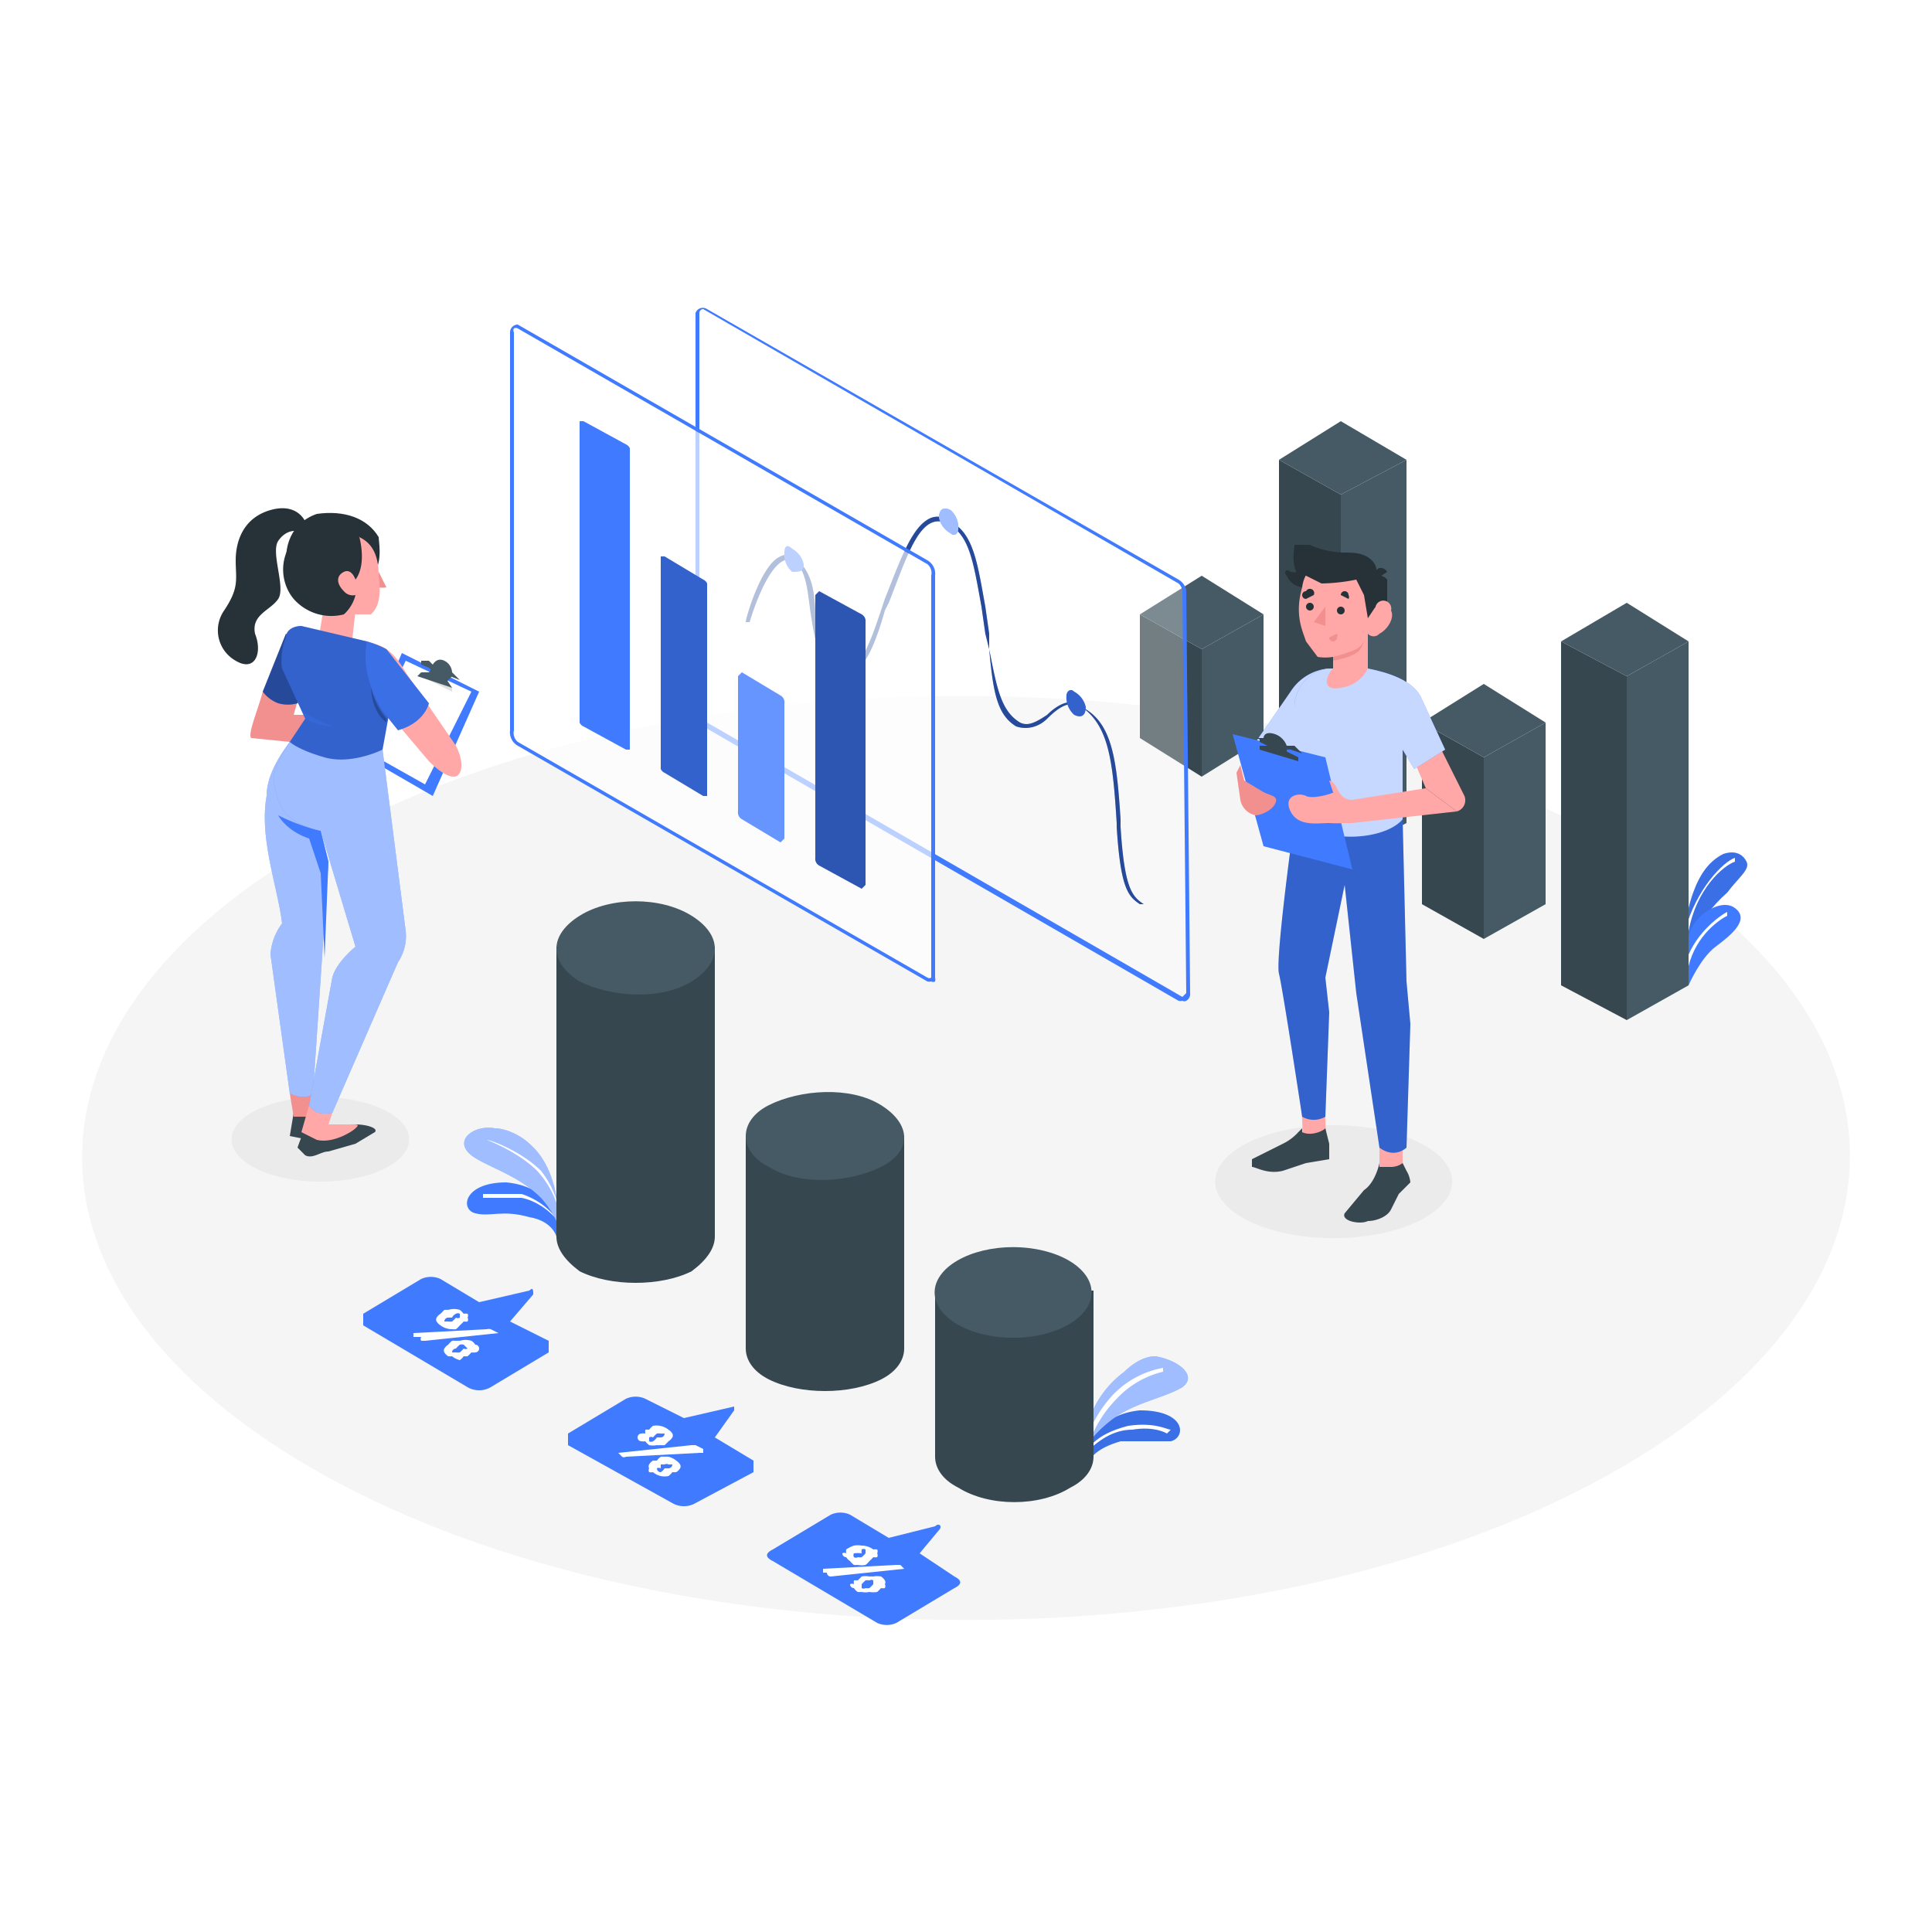 <svg xmlns="http://www.w3.org/2000/svg" id="freepik_stories-analytivs" class="animated" version="1.1" viewBox="0 0 500 500"><style>@keyframes floating{0%,to{opacity:1;transform:translateY(0)}50%{transform:translateY(-10px)}}svg#freepik_stories-analytivs:not(.animated) .animable{opacity:0}</style><g id="freepik--Floor--inject-124" class="animable"><path id="elwpsp2n3315" fill="#f5f5f5" d="M88 384c89 47 235 47 324 0s89-123 0-169-235-47-324 0-89 122 0 169Z" class="animable" transform-origin="250.002px 299.37px"/></g><g id="freepik--Shadows--inject-124" class="animable"><ellipse id="el66e012iqrq9" cx="82.92" cy="294.86" fill="#ebebeb" class="animable" rx="22.98" ry="10.95" transform-origin="82.92px 294.86px"/><ellipse id="ella8qay52s6" cx="345.16" cy="305.81" fill="#ebebeb" class="animable" rx="30.67" ry="14.62" transform-origin="345.16px 305.81px"/></g><g id="freepik--Plants--inject-124" class="animable"><path id="elg14bcpc2kv4" fill="#407bff" d="M437 246s2-8 10-15c3-4 6-6 5-8s-3-3-6-2c-4 2-7 6-9 14Z" class="animable" transform-origin="444.411px 233.151px"/><path id="elxwpt6atf5w" d="M437 246s2-8 10-15c3-4 6-6 5-8s-3-3-6-2c-4 2-7 6-9 14Z" class="animable" opacity=".1" transform-origin="444.411px 233.151px"/><path id="eldzhhjcbq11m" fill="#fff" d="M436 241c3-11 10-18 13-19v1c-3 1-10 7-12 18h-1Z" class="animable" transform-origin="442.702px 231.452px"/><path id="elzgcrrq4ua3m" fill="#407bff" d="M437 255s3-7 7-10 9-7 5-10-12 3-12 8Z" class="animable" transform-origin="443.678px 244.644px"/><path id="elqy8z9lqos9" fill="#fff" d="M436 250c2-8 9-13 11-14v1c-2 1-8 5-10 13h-1Z" class="animable" transform-origin="441.629px 243.296px"/><path id="elze83bbd6kbd" fill="#407bff" d="M144 320s-1-4-7-5c-7-2-10 0-14-1s-3-8 8-8c11 1 13 9 13 9Z" class="animable" transform-origin="132.626px 312.936px"/><path id="elvv862b9ddt8" fill="#fff" d="M145 318v-1c-1-2-5-6-10-7h-10v-1h10c6 2 9 6 10 8v1Z" class="animable" transform-origin="134.845px 313.144px"/><path id="ellsqc5zd05zi" fill="#407bff" d="M144 316a24 24 0 0 0-4-6c-6-6-14-8-18-11-5-4 1-8 6-7 3 0 7 2 9 4 6 5 7 14 7 14Z" class="animable" transform-origin="132.198px 303.704px"/><path id="elewx2uewcrm5" fill="#fff" d="M144 316a24 24 0 0 0-4-6c-6-6-14-8-18-11-5-4 1-8 6-7 3 0 7 2 9 4 6 5 7 14 7 14Z" class="animable" opacity=".5" transform-origin="132.198px 303.704px"/><path id="elkmrx0i08wt" fill="#fff" d="M145 315a24 24 0 0 0-6-12c-5-5-13-8-13-8 1 0 9 3 14 8a24 24 0 0 1 5 12Z" class="animable" transform-origin="135.683px 304.813px"/><path id="el8fp2oa00w15" fill="#407bff" d="M282 378s1-3 8-5h13c4-1 4-8-8-8-10 1-13 8-13 8Z" class="animable" transform-origin="293.6px 371.618px"/><path id="elfnrc7ufopxa" d="M282 378s1-3 8-5h13c4-1 4-8-8-8-10 1-13 8-13 8Z" class="animable" opacity=".1" transform-origin="293.6px 371.618px"/><path id="elwzkxo4n7qd" fill="#fff" d="M281 376c2-4 7-6 11-7 7-1 10 1 11 1l-1 1s-3-2-9-1c-5 0-9 3-12 6Z" class="animable" transform-origin="291.797px 372.403px"/><path id="elx1kniqm8jod" fill="#407bff" d="M282 373a32 32 0 0 1 5-5c6-5 14-6 19-9 4-3-1-7-7-8-3 0-6 2-8 4a26 26 0 0 0-9 12Z" class="animable" transform-origin="294.495px 362.37px"/><path id="el6x8ajn51klc" fill="#fff" d="M282 373a32 32 0 0 1 5-5c6-5 14-6 19-9 4-3-1-7-7-8-3 0-6 2-8 4a26 26 0 0 0-9 12Z" class="animable" opacity=".5" transform-origin="294.495px 362.37px"/><path id="el23vmohxxw0b" fill="#fff" d="M281 373a32 32 0 0 1 7-12 24 24 0 0 1 13-7v1a24 24 0 0 0-12 7 31 31 0 0 0-7 11h-1Z" class="animable" transform-origin="291.04px 363.774px"/></g><g id="freepik--bar-charts--inject-124" class="animable"><path id="elwcleagvnjvh" fill="#37474f" d="M185 320v-75h-41v75c0 3 2 6 6 9 8 4 21 4 29 0 4-3 6-6 6-9Z" class="animable" transform-origin="164.725px 288.507px"/><path id="ele6k1lrxfwts" fill="#e0e0e0" d="M185 320v-75h-41v75c0 3 2 6 6 9 8 4 21 4 29 0 4-3 6-6 6-9Z" class="animable" opacity="0" transform-origin="164.725px 288.507px"/><path id="elw9dtb3yc4d" fill="#455a64" d="M150 254c-8-5-8-12 0-17s21-5 29 0 8 12 0 17-21 4-29 0Z" class="animable" transform-origin="164.696px 245.373px"/><path id="el4l912so74l7" fill="#37474f" d="M234 349v-55h-41v55c0 3 2 6 6 8 8 4 21 4 29 0 4-2 6-5 6-8Z" class="animable" transform-origin="213.465px 326.928px"/><path id="ell00jy9z55aj" fill="#e0e0e0" d="M234 349v-55h-41v55c0 3 2 6 6 8 8 4 21 4 29 0 4-2 6-5 6-8Z" class="animable" opacity="0" transform-origin="213.465px 326.928px"/><path id="elta7ouq61fo" fill="#455a64" d="M199 302c-8-4-8-12 0-16s21-5 29 0 8 12 0 16-21 5-29 0Z" class="animable" transform-origin="213.442px 294.093px"/><path id="elnam9eoncpdl" fill="#37474f" d="M283 377v-43h-41v43c0 3 2 6 6 8 8 5 21 5 29 0 4-2 6-5 6-8Z" class="animable" transform-origin="262.215px 361.223px"/><path id="ellg7syfiqcuh" fill="#e0e0e0" d="M283 377v-43h-41v43c0 3 2 6 6 8 8 5 21 5 29 0 4-2 6-5 6-8Z" class="animable" opacity="0" transform-origin="262.215px 361.223px"/><ellipse id="elo997kr0951" cx="262.19" cy="334.49" fill="#455a64" class="animable" rx="20.31" ry="11.73" transform-origin="262.19px 334.49px"/><path id="elrfjqir6okls" fill="#407bff" d="m142 347-10-5 6-7c0-1 0-2-1-1l-13 3-10-6a6 6 0 0 0-5 0l-15 9v3l27 16a6 6 0 0 0 6 0l15-9v-3Z" class="animable" transform-origin="117.981px 345.03px"/><path id="el1xgrf0hu2nt" fill="#fff" d="M126 344a2 2 0 0 1 1 0l2 1-19 2h-1a1 1 0 0 1 0-1h-2v-1Zm-6-2a11 11 0 0 1-1 1 6 6 0 0 1-1 1 5 5 0 0 1-1 0 5 5 0 0 1-3-1 3 3 0 0 1-1-1 1 1 0 0 1 0-1 3 3 0 0 1 1-1l1-1a5 5 0 0 1 1 0 5 5 0 0 1 3 0 6 6 0 0 1 1 1 3 3 0 0 1 1 0 1 1 0 0 1 0 1 1 1 0 0 1 0 1 3 3 0 0 1-1 0Zm2 8a10 10 0 0 1-1 1 6 6 0 0 1-1 0 4 4 0 0 1-1 1 5 5 0 0 1-2-1 5 5 0 0 1-1 0 3 3 0 0 1-1-1 1 1 0 0 1 0-1 3 3 0 0 1 1-1 6 6 0 0 1 1-1 5 5 0 0 1 1 0 6 6 0 0 1 1 0 5 5 0 0 1 3 0 3 3 0 0 1 1 1 1 1 0 0 1 0 2 3 3 0 0 1-1 0Zm-6-9a1 1 0 0 0-1 1h1a3 3 0 0 0 1 0 8 8 0 0 0 1-1 1 1 0 0 0 1 0v-1a1 1 0 0 0-1 0 2 2 0 0 0-1 1 8 8 0 0 0-1 0Zm2 8a1 1 0 0 0-1 1h1a3 3 0 0 0 1 0 8 8 0 0 0 1-1 1 1 0 0 0 1 0l-1-1a2 2 0 0 0-1 0 8 8 0 0 0-1 1Z" class="animable" transform-origin="117.96px 345.198px"/><path id="elpt4h7zyd0ub" fill="#407bff" d="m195 378-10-6 5-7v-1l-13 3-10-5a6 6 0 0 0-5 0l-15 9v3l27 15a6 6 0 0 0 6 0l15-8v-3Z" class="animable" transform-origin="170.809px 375.521px"/><path id="elwcf34wwqjgo" fill="#fff" d="M179 374h1l2 1v1h-1l-19 1a1 1 0 0 1-1 0l-1-1Zm-6-1a10 10 0 0 1-1 1 6 6 0 0 1-1 0 5 5 0 0 1-1 0 5 5 0 0 1-2 0 5 5 0 0 1-1-1 3 3 0 0 1-1 0 1 1 0 0 1 0-2 3 3 0 0 1 1 0 6 6 0 0 1 0-1 7 7 0 0 1 1 0 5 5 0 0 1 1-1 5 5 0 0 1 4 1 3 3 0 0 1 1 1 1 1 0 0 1 0 1 3 3 0 0 1-1 1Zm2 8a11 11 0 0 1-1 0 5 5 0 0 1-1 1 5 5 0 0 1-2 0 5 5 0 0 1-2-1 3 3 0 0 1-1 0 1 1 0 0 1 0-1 1 1 0 0 1 0-1 3 3 0 0 1 1-1s1 0 1 0a5 5 0 0 1 1-1 6 6 0 0 1 1 0 5 5 0 0 1 1 0 5 5 0 0 1 2 1 3 3 0 0 1 1 1 1 1 0 0 1 0 1 3 3 0 0 1-1 1Zm-6-9a1 1 0 0 0-1 0v1a1 1 0 0 0 1 0 3 3 0 0 0 1-1 7 7 0 0 0 1 0 1 1 0 0 0 1-1h-1a3 3 0 0 0-1 0 8 8 0 0 0-1 1Zm2 8a1 1 0 0 0-1 0 1 1 0 0 0 1 1 3 3 0 0 0 1-1 9 9 0 0 0 1 0 1 1 0 0 0 1-1h-1a1 1 0 0 0-1 0 10 10 0 0 0-1 0Z" class="animable" transform-origin="170.821px 375.647px"/><path id="el2rb4m4icxzs" fill="#407bff" d="m247 408-9-6 5-6c1-1 0-2-1-1l-12 3-10-6a6 6 0 0 0-5 0l-15 9c-2 1-2 2 0 3l27 16a6 6 0 0 0 5 0l15-9c2-1 2-2 0-3Z" class="animable" transform-origin="223.589px 406.001px"/><path id="el1zp2li7jygg" fill="#fff" d="M232 405h1l1 1h1-1l-19 2a1 1 0 0 1-1-1h-1v-1Zm-6-2a9 9 0 0 1-1 1 5 5 0 0 1-1 1 5 5 0 0 1-2 0 5 5 0 0 1-1 0 5 5 0 0 1-1-1 3 3 0 0 1-1-1 1 1 0 0 1-1-1 1 1 0 0 1 1 0 3 3 0 0 1 0-1 8 8 0 0 1 2-1 6 6 0 0 1 2 0 5 5 0 0 1 3 1 3 3 0 0 1 1 0 1 1 0 0 1 0 1 1 1 0 0 1 0 1 3 3 0 0 1-1 0Zm2 8a11 11 0 0 1-1 1 6 6 0 0 1-2 0 5 5 0 0 1-2 0 5 5 0 0 1-1 0 3 3 0 0 1-1-1 1 1 0 0 1-1-1 1 1 0 0 1 1 0 3 3 0 0 1 0-1 7 7 0 0 1 1 0l1-1a5 5 0 0 1 2 0 5 5 0 0 1 1 0 5 5 0 0 1 2 0 3 3 0 0 1 1 1 1 1 0 0 1 0 1 1 1 0 0 1 0 1 3 3 0 0 1-1 0Zm-7-9a1 1 0 0 0 0 1 1 1 0 0 0 1 0 3 3 0 0 0 1 0 7 7 0 0 0 1-1v-1a1 1 0 0 0-1 0 3 3 0 0 0 0 1 8 8 0 0 0-2 0Zm2 8v1a1 1 0 0 0 1 0 3 3 0 0 0 1 0 9 9 0 0 0 1-1v-1a1 1 0 0 0-1 0 3 3 0 0 0-1 0 9 9 0 0 0-1 1Z" class="animable" transform-origin="223.606px 406.14px"/><path id="elkjiqw2btxp" fill="#37474f" d="m384 243-16-9v-47l16 9v47z" class="animable" transform-origin="375.925px 214.885px"/><path id="elc9vcura4yxv" fill="#455a64" d="m384 243 16-9v-47l-16 9v47z" class="animable" transform-origin="392.175px 214.885px"/><path id="elp8n6ola5lrs" fill="#455a64" d="m368 187 16 9 16-9-16-10-16 10z" class="animable" transform-origin="384.05px 186.74px"/><path id="eljr8vj3uykbk" fill="#37474f" d="m347 222-16-9v-94l16 9v94z" class="animable" transform-origin="339.365px 170.325px"/><path id="ele6y4xtgkvuh" fill="#455a64" d="m347 222 17-9v-94l-17 9v94z" class="animable" transform-origin="355.615px 170.325px"/><path id="el2faultcwm9y" fill="#455a64" d="m331 119 16 9 17-9-17-10-16 10z" class="animable" transform-origin="347.49px 118.73px"/><path id="elmowto3ajxin" fill="#37474f" d="m311 201-16-10v-32l16 9v33z" class="animable" transform-origin="302.805px 179.705px"/><path id="el8isrd7d01c9" fill="#455a64" d="m311 201 16-10v-32l-16 9v33z" class="animable" transform-origin="319.055px 179.705px"/><path id="ela6fpeary53v" fill="#455a64" d="m295 159 16 9 16-9-16-10-16 10z" class="animable" transform-origin="310.93px 158.6px"/><path id="elhm5lyyo13y8" fill="#37474f" d="m421 264-17-9v-89l17 9v89z" class="animable" transform-origin="412.485px 214.89px"/><path id="el4gqkzma0eaw" fill="#455a64" d="m421 264 16-9v-89l-16 9v89z" class="animable" transform-origin="428.725px 214.89px"/><path id="elejyea9p5pyi" fill="#455a64" d="m404 166 17 9 16-9-16-10-17 10z" class="animable" transform-origin="420.605px 165.635px"/></g><g id="freepik--main-charts--inject-124" class="animable animator-active" style="animation:1.5s Infinite linear floating;animation-delay:0s"><g id="el1dnwhf1suf6k" class="animable" opacity=".3"><path id="elomedam7l63i" fill="#fff" d="M307 257V153a4 4 0 0 0-2-3L183 80c-1-1-2 0-2 1v104a4 4 0 0 0 2 3l122 70c1 1 2 0 2-1Z" class="animable" transform-origin="243.9px 169.17px"/></g><path id="elkr097de0xan" fill="#407bff" d="M306 259a2 2 0 0 1-1 0l-123-71a4 4 0 0 1-2-3V81a2 2 0 0 1 3-1l122 70a4 4 0 0 1 2 3l1 104a2 2 0 0 1-1 2 1 1 0 0 1-1 0ZM182 80a1 1 0 0 0-1 1v104a3 3 0 0 0 2 2l123 71 1-1-1-104a3 3 0 0 0-1-2L182 80Z" class="animable" transform-origin="243.906px 169.155px"/><path id="el649arxjrgav" fill="#407bff" d="M295 234c-3-2-5-4-6-20v-1c-1-16-2-25-9-30-3-2-6 0-9 3-2 2-5 3-8 2-5-3-6-9-7-20l-1-4-1-7c-2-11-3-18-8-21a5 5 0 0 0-4-1c-5 1-8 11-12 21l-1 2c-2 7-5 16-10 17a4 4 0 0 1-3 0c-4-3-5-9-6-15s-1-13-5-15a2 2 0 0 0-2 0c-5 2-9 16-9 16h-1c0-1 4-15 9-17a3 3 0 0 1 3 0c5 3 6 9 6 16s2 12 5 14a3 3 0 0 0 3 0c4-1 7-10 9-16l1-3c4-10 7-19 12-21a5 5 0 0 1 5 1c6 3 7 11 9 22l1 7v4c2 10 3 16 8 19 2 1 4 0 7-2 2-2 6-5 9-2 8 4 9 14 10 29v2c1 16 3 18 6 20Z" class="animable" transform-origin="244.215px 184.066px"/><g id="elsmd97ijd50g" class="animable" opacity=".4"><path id="el1w0k0786039" d="M295 234c-3-2-5-4-6-20v-1c-1-16-2-25-9-30-3-2-6 0-9 3-2 2-5 3-8 2-5-3-6-9-7-20l-1-4-1-7c-2-11-3-18-8-21a5 5 0 0 0-4-1c-5 1-8 11-12 21l-1 2c-2 7-5 16-10 17a4 4 0 0 1-3 0c-4-3-5-9-6-15s-1-13-5-15a2 2 0 0 0-2 0c-5 2-9 16-9 16h-1c0-1 4-15 9-17a3 3 0 0 1 3 0c5 3 6 9 6 16s2 12 5 14a3 3 0 0 0 3 0c4-1 7-10 9-16l1-3c4-10 7-19 12-21a5 5 0 0 1 5 1c6 3 7 11 9 22l1 7v4c2 10 3 16 8 19 2 1 4 0 7-2 2-2 6-5 9-2 8 4 9 14 10 29v2c1 16 3 18 6 20Z" class="animable" transform-origin="244.215px 184.066px"/></g><path id="elhgcu169j0yw" fill="#407bff" d="M278 179a6 6 0 0 1 3 4c0 2-1 3-3 2a6 6 0 0 1-2-5c0-1 1-2 2-1Z" class="animable" transform-origin="278.455px 181.967px"/><g id="eltwblf4jn4b" class="animable" opacity=".2"><path id="el4el8yjhx1bp" d="M278 179a6 6 0 0 1 3 4c0 2-1 3-3 2a6 6 0 0 1-2-5c0-1 1-2 2-1Z" class="animable" transform-origin="278.455px 181.967px"/></g><path id="eltp5s8pohx1" fill="#407bff" d="M246 132a6 6 0 0 1 2 5c0 1-1 2-2 1a6 6 0 0 1-3-4c0-2 1-3 3-2Z" class="animable" transform-origin="245.88px 135.141px"/><g id="el2xtpuv2hr2n" class="animable" opacity=".5"><path id="eld448ffc295u" fill="#fff" d="M246 132a6 6 0 0 1 2 5c0 1-1 2-2 1a6 6 0 0 1-3-4c0-2 1-3 3-2Z" class="animable" transform-origin="245.88px 135.141px"/></g><path id="el9nvtish0rl6" fill="#407bff" d="M205 142a6 6 0 0 1 3 4c0 2-1 2-3 2a6 6 0 0 1-2-5c0-2 1-2 2-1Z" class="animable" transform-origin="205.28px 144.593px"/><path id="elzlxv0zygcw" fill="#fff" d="M242 253V149a4 4 0 0 0-2-3L134 85c-1-1-2-1-2 1v103a4 4 0 0 0 2 3l106 62 2-1Z" class="animable" opacity=".65" transform-origin="187.035px 169.153px"/><path id="elsrqv2k5nj1" fill="#407bff" d="M241 254a2 2 0 0 1-1 0l-106-61a4 4 0 0 1-2-4V86a2 2 0 0 1 2-2l106 61a4 4 0 0 1 2 4v104a2 2 0 0 1 0 1 1 1 0 0 1-1 0ZM133 85a1 1 0 0 0 0 1v103a3 3 0 0 0 1 3l106 61a1 1 0 0 0 1 0V149a3 3 0 0 0-1-3L134 85a1 1 0 0 0-1 0Z" class="animable" transform-origin="187.021px 169.145px"/><path id="elvtpmhgo0xva" fill="#407bff" d="M224 229v-68a2 2 0 0 0-1-2l-11-6-1 1v68a2 2 0 0 0 1 2l11 6 1-1Z" class="animable" transform-origin="217.505px 191.452px"/><g id="elztvpm8zk7t8" class="animable" opacity=".3"><path id="elgurztsyvcb5" d="M224 229v-68a2 2 0 0 0-1-2l-11-6-1 1v68a2 2 0 0 0 1 2l11 6 1-1Z" class="animable" transform-origin="217.505px 191.452px"/></g><path id="el14ucloi56ri" fill="#407bff" d="M203 217v-35a2 2 0 0 0-1-2l-10-6-1 1v35a2 2 0 0 0 1 2l10 6 1-1Z" class="animable" transform-origin="197.195px 196.162px"/><g id="elncr9q96ys6" class="animable" opacity=".2"><path id="eljf4l5us3hwa" fill="#fff" d="M203 217v-35a2 2 0 0 0-1-2l-10-6-1 1v35a2 2 0 0 0 1 2l10 6 1-1Z" class="animable" transform-origin="197.195px 196.162px"/></g><path id="elxakscfhdvrn" fill="#407bff" d="M183 206v-55a2 2 0 0 0-1-1l-10-6h-1v55a2 2 0 0 0 1 1l10 6h1Z" class="animable" transform-origin="176.905px 175.04px"/><g id="elj8i1mumyls9" class="animable" opacity=".2"><path id="elrrutfzo4gpc" d="M183 206v-55a2 2 0 0 0-1-1l-10-6h-1v55a2 2 0 0 0 1 1l10 6h1Z" class="animable" transform-origin="176.905px 175.04px"/></g><path id="elwa4q92xtf2m" fill="#407bff" d="M163 194v-78a2 2 0 0 0-1-1l-11-6h-1v78a2 2 0 0 0 1 1l11 6h1Z" class="animable" transform-origin="156.57px 151.595px"/></g><g id="freepik--character-2--inject-124" class="animable"><path id="el6e9qeilx7t6" fill="#ffa8a7" d="m379 206-6-12-7 3 3 7 8 6a3 3 0 0 0 2-4Z" class="animable" transform-origin="372.194px 201.99px"/><path id="elfopszritdx5" fill="#ffa8a7" d="M357 296h6v9h-6z" class="animable" transform-origin="360.44px 300.18px"/><path id="el8hs1v549qii" fill="#ffa8a7" d="M337 285h6v9h-6z" class="animable" transform="rotate(-2)" transform-origin="339.82px 289.64px"/><path id="elv0hjpok879" fill="#407bff" d="M344 173a13 13 0 0 0-10 6l-9 13 10 3Z" class="animable" transform-origin="334.3px 184.065px"/><g id="elhwsiu3fzghb" class="animable" opacity=".7"><path id="eloifnovbwt78" fill="#fff" d="M344 173a13 13 0 0 0-10 6l-9 13 10 3Z" class="animable" transform-origin="334.3px 184.065px"/></g><path id="elc4nvdzltf7" fill="#407bff" d="m363 212 1 42 1 11-1 32s-3 3-7 0l-6-40-3-28-5 24 1 9-1 27a6 6 0 0 1-6 0s-5-33-6-37 4-40 4-40Z" class="animable" transform-origin="348.141px 255.086px"/><path id="el2p5eshbh1dp" d="m363 212 1 42 1 11-1 32s-3 3-7 0l-6-40-3-28-5 24 1 9-1 27a6 6 0 0 1-6 0s-5-33-6-37 4-40 4-40Z" class="animable" opacity=".2" transform-origin="348.141px 255.086px"/><path id="el8usthv7s37d" fill="#407bff" d="M354 173c5 1 12 3 14 8l6 13-8 5-3-5v18c-4 5-19 7-28 0v-29c0-4 3-10 10-10Z" class="animable" transform-origin="354.93px 194.415px"/><path id="eliuyx04zlr2b" fill="#fff" d="M354 173c5 1 12 3 14 8l6 13-8 5-3-5v18c-4 5-19 7-28 0v-29c0-4 3-10 10-10Z" class="animable" opacity=".7" transform-origin="354.93px 194.415px"/><path id="el9729iol4z2h" fill="#263238" d="M356 149a3 3 0 0 1 3 1v8l-4 1Z" class="animable" transform-origin="357.358px 154.07px"/><path id="elcm3h38f5fcw" fill="#263238" d="M336 148a5 5 0 0 1-2 0c-1-1-2 0-1 1a5 5 0 0 0 4 3l1-3Z" class="animable" transform-origin="335.432px 149.642px"/><path id="elfk23y25r1se" fill="#ffa8a7" d="m354 159 2-2a2 2 0 0 1 4 1c1 2-1 5-3 6a2 2 0 0 1-3 0v9a9 9 0 0 1-7 5c-5 1-4-3-2-5v-3a12 12 0 0 1-4 0l-3-4c-1-3-3-7-1-14 1-8 10-8 14-5s3 12 3 12Z" class="animable" transform-origin="348.195px 161.8px"/><path id="elkjxrimgbaxn" fill="#263238" d="m354 160 2-3v-8s1-2-1-4-5-2-7-2a22 22 0 0 1-9-2h-4c0 1-1 5 1 8h2l4 2a48 48 0 0 0 9-1l2 4 1 6Z" class="animable" transform-origin="345.493px 149.896px"/><path id="eluwbh4zmoiqq" fill="#263238" d="m356 150 3-2a2 2 0 0 0-2-1 2 2 0 0 0-1 3Z" class="animable" transform-origin="357.554px 148.609px"/><path id="el9v5wd5jhxt" fill="#f28f8f" d="M345 170a35 35 0 0 0 6-2 5 5 0 0 0 2-2 7 7 0 0 1-1 2c-1 2-7 3-7 3Z" class="animable" transform-origin="349.215px 168.175px"/><path id="elqmnp4g8whb" fill="#263238" d="M346 158a1 1 0 0 0 1 1 1 1 0 1 0-1-1Z" class="animable" transform-origin="347.119px 157.603px"/><path id="elgv7zpbn7x2e" fill="#263238" d="m347 154 2 1a1 1 0 0 0 0-1 1 1 0 0 0-2 0Z" class="animable" transform-origin="348.155px 154.402px"/><path id="elqugx09ivxs9" fill="#f28f8f" d="m346 164-2 1a1 1 0 0 0 2 0 1 1 0 0 0 0-1Z" class="animable" transform-origin="345.167px 164.676px"/><path id="eli7p9iizeaf" fill="#263238" d="m338 155 2-1a1 1 0 0 0-2-1 1 1 0 0 0 0 2Z" class="animable" transform-origin="338.683px 154.012px"/><path id="elty4bwifuot" fill="#263238" d="M338 157a1 1 0 1 0 2 0 1 1 0 0 0-1-1 1 1 0 0 0-1 1Z" class="animable" transform-origin="339.37px 157.375px"/><path id="elejckmt4oxpu" fill="#f28f8f" d="M343 157v5l-3-1 3-4z" class="animable" transform-origin="341.545px 159.285px"/><path id="elqi7mesfhmvg" fill="#407bff" d="m319 190 24 6 7 29-23-6-8-29z" class="animable" transform-origin="334.33px 207.65px"/><path id="elad6ceacnn7e" fill="#407bff" d="M329 209a4 4 0 0 1-4 2v-1Z" class="animable" transform-origin="327.04px 210.364px"/><path id="el7tulqn9v2oa" fill="#407bff" d="m335 210 4 3 8 1-1-2Z" class="animable" transform-origin="340.725px 212.07px"/><path id="elrexbrjeg4em" fill="#455a64" d="M326 194v-1h3l3 1 4 2v1Z" class="animable" opacity=".43" transform-origin="330.922px 194.81px"/><path id="elxg63l5skqi" fill="#37474f" d="M324 191h3s0-2 3-1a5 5 0 0 1 3 3h2l1 1 1 1-12-4Z" class="animable" transform-origin="330.483px 192.085px"/><path id="elnlz1jc4pngm" fill="#37474f" d="m326 192 2 1v1l5 2v-2h1l-8-3Z" class="animable" transform-origin="329.895px 193.605px"/><path id="elv5c4eoocm39" fill="#37474f" d="M326 194v-1h3l3 1 4 2v1Z" class="animable" transform-origin="330.737px 194.895px"/><path id="elaatsaevwx4" fill="#ffa8a7" d="m377 210-8-6-19 3c-2 0-3-1-4-3s-2-2-2-2l1 3c1 0-5 2-7 1s-6 0-4 4 7 3 10 3a32 32 0 0 0 4 0h2l27-3Z" class="animable" transform-origin="354.971px 207.765px"/><path id="el7b7roinoy86" fill="#f28f8f" d="m321 198 1 4 5 3c2 1 4 1 3 3s-4 3-5 3a5 5 0 0 1-4-4l-1-7 1-2Z" class="animable" transform-origin="324.973px 204.401px"/><path id="el0xzerslf2dgj" fill="#37474f" d="M357 302v-1s-1 5-4 7l-5 6c-1 2 4 3 6 2 2 0 5-1 6-3l2-4 3-3a7 7 0 0 0-1-3l-1-2a5 5 0 0 1-3 1h-3Z" class="animable" transform-origin="356.482px 308.592px"/><path id="el2kso9uwkkel" fill="#37474f" d="m337 292-1 1a13 13 0 0 1-4 3l-8 4v2c1 0 4 2 8 1l6-2 6-1v-4l-1-4c-1 1-4 2-6 1Z" class="animable" transform-origin="333.85px 297.66px"/></g><g id="freepik--character-1--inject-124" class="animable"><path id="elizbu5l8tl1l" fill="#37474f" d="m81 289 4 5a12 12 0 0 1-5 1l-5-1 1-6Z" class="animable" transform-origin="80.058px 291.69px"/><path id="elrzzjo3a8c5s" fill="#f28f8f" d="m75 283 1 6h5v-6Z" class="animable" transform-origin="78.37px 286.436px"/><path id="eldqh70mccki7" fill="#407bff" d="M75 192c-3 4-6 9-6 14-2 11 3 24 4 33a15 15 0 0 0-3 8l5 36s4 2 6 0l4-60-2-8Z" class="animable" transform-origin="76.856px 237.777px"/><path id="eljwrd54he0qc" fill="#fff" d="M75 192c-3 4-6 9-6 14-2 11 3 24 4 33a15 15 0 0 0-3 8l5 36s4 2 6 0l4-60-2-8Z" class="animable" opacity=".5" transform-origin="76.856px 237.777px"/><path id="elb1b5aa25jhq" fill="#407bff" d="m104 169 20 10-12 27-19-11 11-26z" class="animable" transform-origin="108.515px 187.73px"/><path id="elxowlz1uuhc" fill="#407bff" d="m122 179-11 24-14-9 8-23 17 8z" class="animable" transform-origin="109.14px 187.065px"/><path id="el5xsy16ct1rx" fill="#fff" d="m105 171 17 8-12 24-16-9 11-23z" class="animable" transform-origin="108.05px 187.19px"/><path id="elbvtnxpe8axu" fill="#e0e0e0" d="M109 175v-1h3l3 2 2 2v1Z" class="animable" transform-origin="112.879px 176.165px"/><path id="elix1w7iduepl" fill="#f28f8f" d="M68 179c-1 4-4 11-3 12l10 1h7l-1-7h-5l2-7Z" class="animable" transform-origin="73.369px 185.071px"/><path id="elefde4dylvub" fill="#407bff" d="m74 164-6 15a9 9 0 0 0 4 3 9 9 0 0 0 5 0l4-11Z" class="animable" transform-origin="74.665px 173.223px"/><path id="elfokmd4456jd" d="m74 164-6 15a9 9 0 0 0 4 3 9 9 0 0 0 5 0l4-11Z" class="animable" opacity=".4" transform-origin="74.665px 173.223px"/><path id="el2q6l4y80up2" fill="#ffa8a7" d="M95 166c3 1 6 1 10 8l13 19c1 2 2 5 1 7s-4 1-8-3l-11-13s-8-8-5-18Z" class="animable" transform-origin="106.828px 183.468px"/><path id="elj57dmdongvn" fill="#ffa8a7" d="m92 158-1 9-9 1 2-12 8 2z" class="animable" transform-origin="87.1px 162.045px"/><path id="el9nkqmxban7t" fill="#263238" d="M74 145c0-8 5-11 8-12 7-1 13 1 16 6 0 1 1 6-1 9s-23-3-23-3" class="animable" transform-origin="86.014px 140.694px"/><path id="el6f25itbgrlx" fill="#f28f8f" d="m98 148 2 4a5 5 0 0 1-2 0Z" class="animable" transform-origin="98.949px 150.24px"/><path id="el9dqlbe0fc4o" fill="#ffa8a7" d="M93 139c2 1 5 3 5 10 1 7-1 9-2 10h-6c-2-1-7-3-9-7-2-5-2-10 1-13a11 11 0 0 1 11 0Z" class="animable" transform-origin="88.819px 148.475px"/><path id="elinkc89rw9q" fill="#263238" d="M93 139s2 7-1 11c0 0-1-3-3-2s-2 3 0 5a3 3 0 0 0 3 1 10 10 0 0 1-3 5 13 13 0 0 1-13-4c-5-6-3-16 5-18s12 2 12 2Z" class="animable" transform-origin="83.596px 147.697px"/><path id="el02rge5uljfbj" fill="#37474f" d="M85 291h7c3 0 6 1 5 2l-5 3-7 2c-2 0-4 2-6 1l-2-2a49 49 0 0 1 2-5Z" class="animable" transform-origin="87.292px 295.01px"/><path id="elfqzkrm3tyst" fill="#ffa8a7" d="m80 286-2 7 4 2c4 1 9-2 10-3s1-1-2-1h-5l1-3Z" class="animable" transform-origin="85.517px 290.62px"/><path id="eltrb33x26ws7" fill="#407bff" d="m85 223-2-8a49 49 0 0 1-11-4s2 4 8 6l3 9 1 22Z" class="animable" transform-origin="78.8px 229.25px"/><path id="eloq7c927vjid" fill="#407bff" d="M75 192c-1 2-5 7-4 11 1 6 3 10 12 12l9 30s-5 4-6 8l-6 33s1 3 6 2l17-39a12 12 0 0 0 2-8l-6-47Z" class="animable" transform-origin="87.65px 239.97px"/><path id="el8gzpgrgnep2" fill="#fff" d="M75 192c-1 2-5 7-4 11 1 6 3 10 12 12l9 30s-5 4-6 8l-6 33s1 3 6 2l17-39a12 12 0 0 0 2-8l-6-47Z" class="animable" opacity=".5" transform-origin="87.65px 239.97px"/><path id="elumytp2wplqh" fill="#407bff" d="M74 165c0-2 2-3 4-3l17 4s-1 13 6 17l-2 11s-8 4-15 2-9-4-9-4l4-6-6-13a16 16 0 0 1 1-8Z" class="animable" transform-origin="86.834px 179.381px"/><path id="el7that938gqa" d="M74 165c0-2 2-3 4-3l17 4s-1 13 6 17l-2 11s-8 4-15 2-9-4-9-4l4-6-6-13a16 16 0 0 1 1-8Z" class="animable" opacity=".2" transform-origin="86.834px 179.381px"/><path id="elh3jq2yv5d5a" fill="#407bff" d="M78 184a58 58 0 0 0 8 4 16 16 0 0 1-7-2Z" class="animable" opacity=".25" transform-origin="81.975px 186.305px"/><path id="eliigd4wlbe5k" fill="#263238" d="M79 135s-2-5-9-3-9 8-9 13 1 7-3 13a9 9 0 0 0 3 13c5 3 7-2 5-7-1-5 4-6 6-9s-2-12 0-15 5-3 6-2Z" class="animable" transform-origin="67.851px 151.768px"/><path id="el95m3jvktii5" fill="#407bff" d="M95 166a28 28 0 0 1 5 2l11 14s-1 5-8 7l-4-5s-6-9-4-18Z" class="animable" transform-origin="102.597px 177.785px"/><path id="el8umixw1bmg" d="M95 166a28 28 0 0 1 5 2l11 14s-1 5-8 7l-4-5s-6-9-4-18Z" class="animable" opacity=".1" transform-origin="102.597px 177.785px"/><path id="elq9n5fdu48x" fill="#407bff" d="M100 186a21 21 0 0 1-4-8s0 6 4 9Z" class="animable" transform-origin="98.175px 182.845px"/><path id="el7q5w50pmp5r" d="M100 186a21 21 0 0 1-4-8s0 6 4 9Z" class="animable" opacity=".4" transform-origin="98.175px 182.845px"/><path id="eloxxkdq3j1p" fill="#455a64" d="M109 171h2l1 1s1-2 3-1 2 3 2 3l1 1 1 1-10-4Z" class="animable" transform-origin="114.097px 173.515px"/><path id="elfdqzexoifl" fill="#455a64" d="M110 172c1 1 2 1 1 2v1l4 2 1-1 1-1-7-3Z" class="animable" transform-origin="113.69px 174.51px"/><path id="elm9l5yem4r2" fill="#455a64" d="m108 175 1-1h3l3 1 2 3Z" class="animable" transform-origin="112.8px 175.913px"/></g><defs><filter id="active" height="200%"><feMorphology in="SourceAlpha" operator="dilate" radius="2" result="DILATED"/><feFlood flood-color="#32DFEC" flood-opacity="1" result="PINK"/><feComposite in="PINK" in2="DILATED" operator="in" result="OUTLINE"/><feMerge><feMergeNode in="OUTLINE"/><feMergeNode in="SourceGraphic"/></feMerge></filter><filter id="hover" height="200%"><feMorphology in="SourceAlpha" operator="dilate" radius="2" result="DILATED"/><feFlood flood-color="red" flood-opacity="0.5" result="PINK"/><feComposite in="PINK" in2="DILATED" operator="in" result="OUTLINE"/><feMerge><feMergeNode in="OUTLINE"/><feMergeNode in="SourceGraphic"/></feMerge><feColorMatrix values="0 0 0 0 0 0 1 0 0 0 0 0 0 0 0 0 0 0 1 0"/></filter></defs></svg>